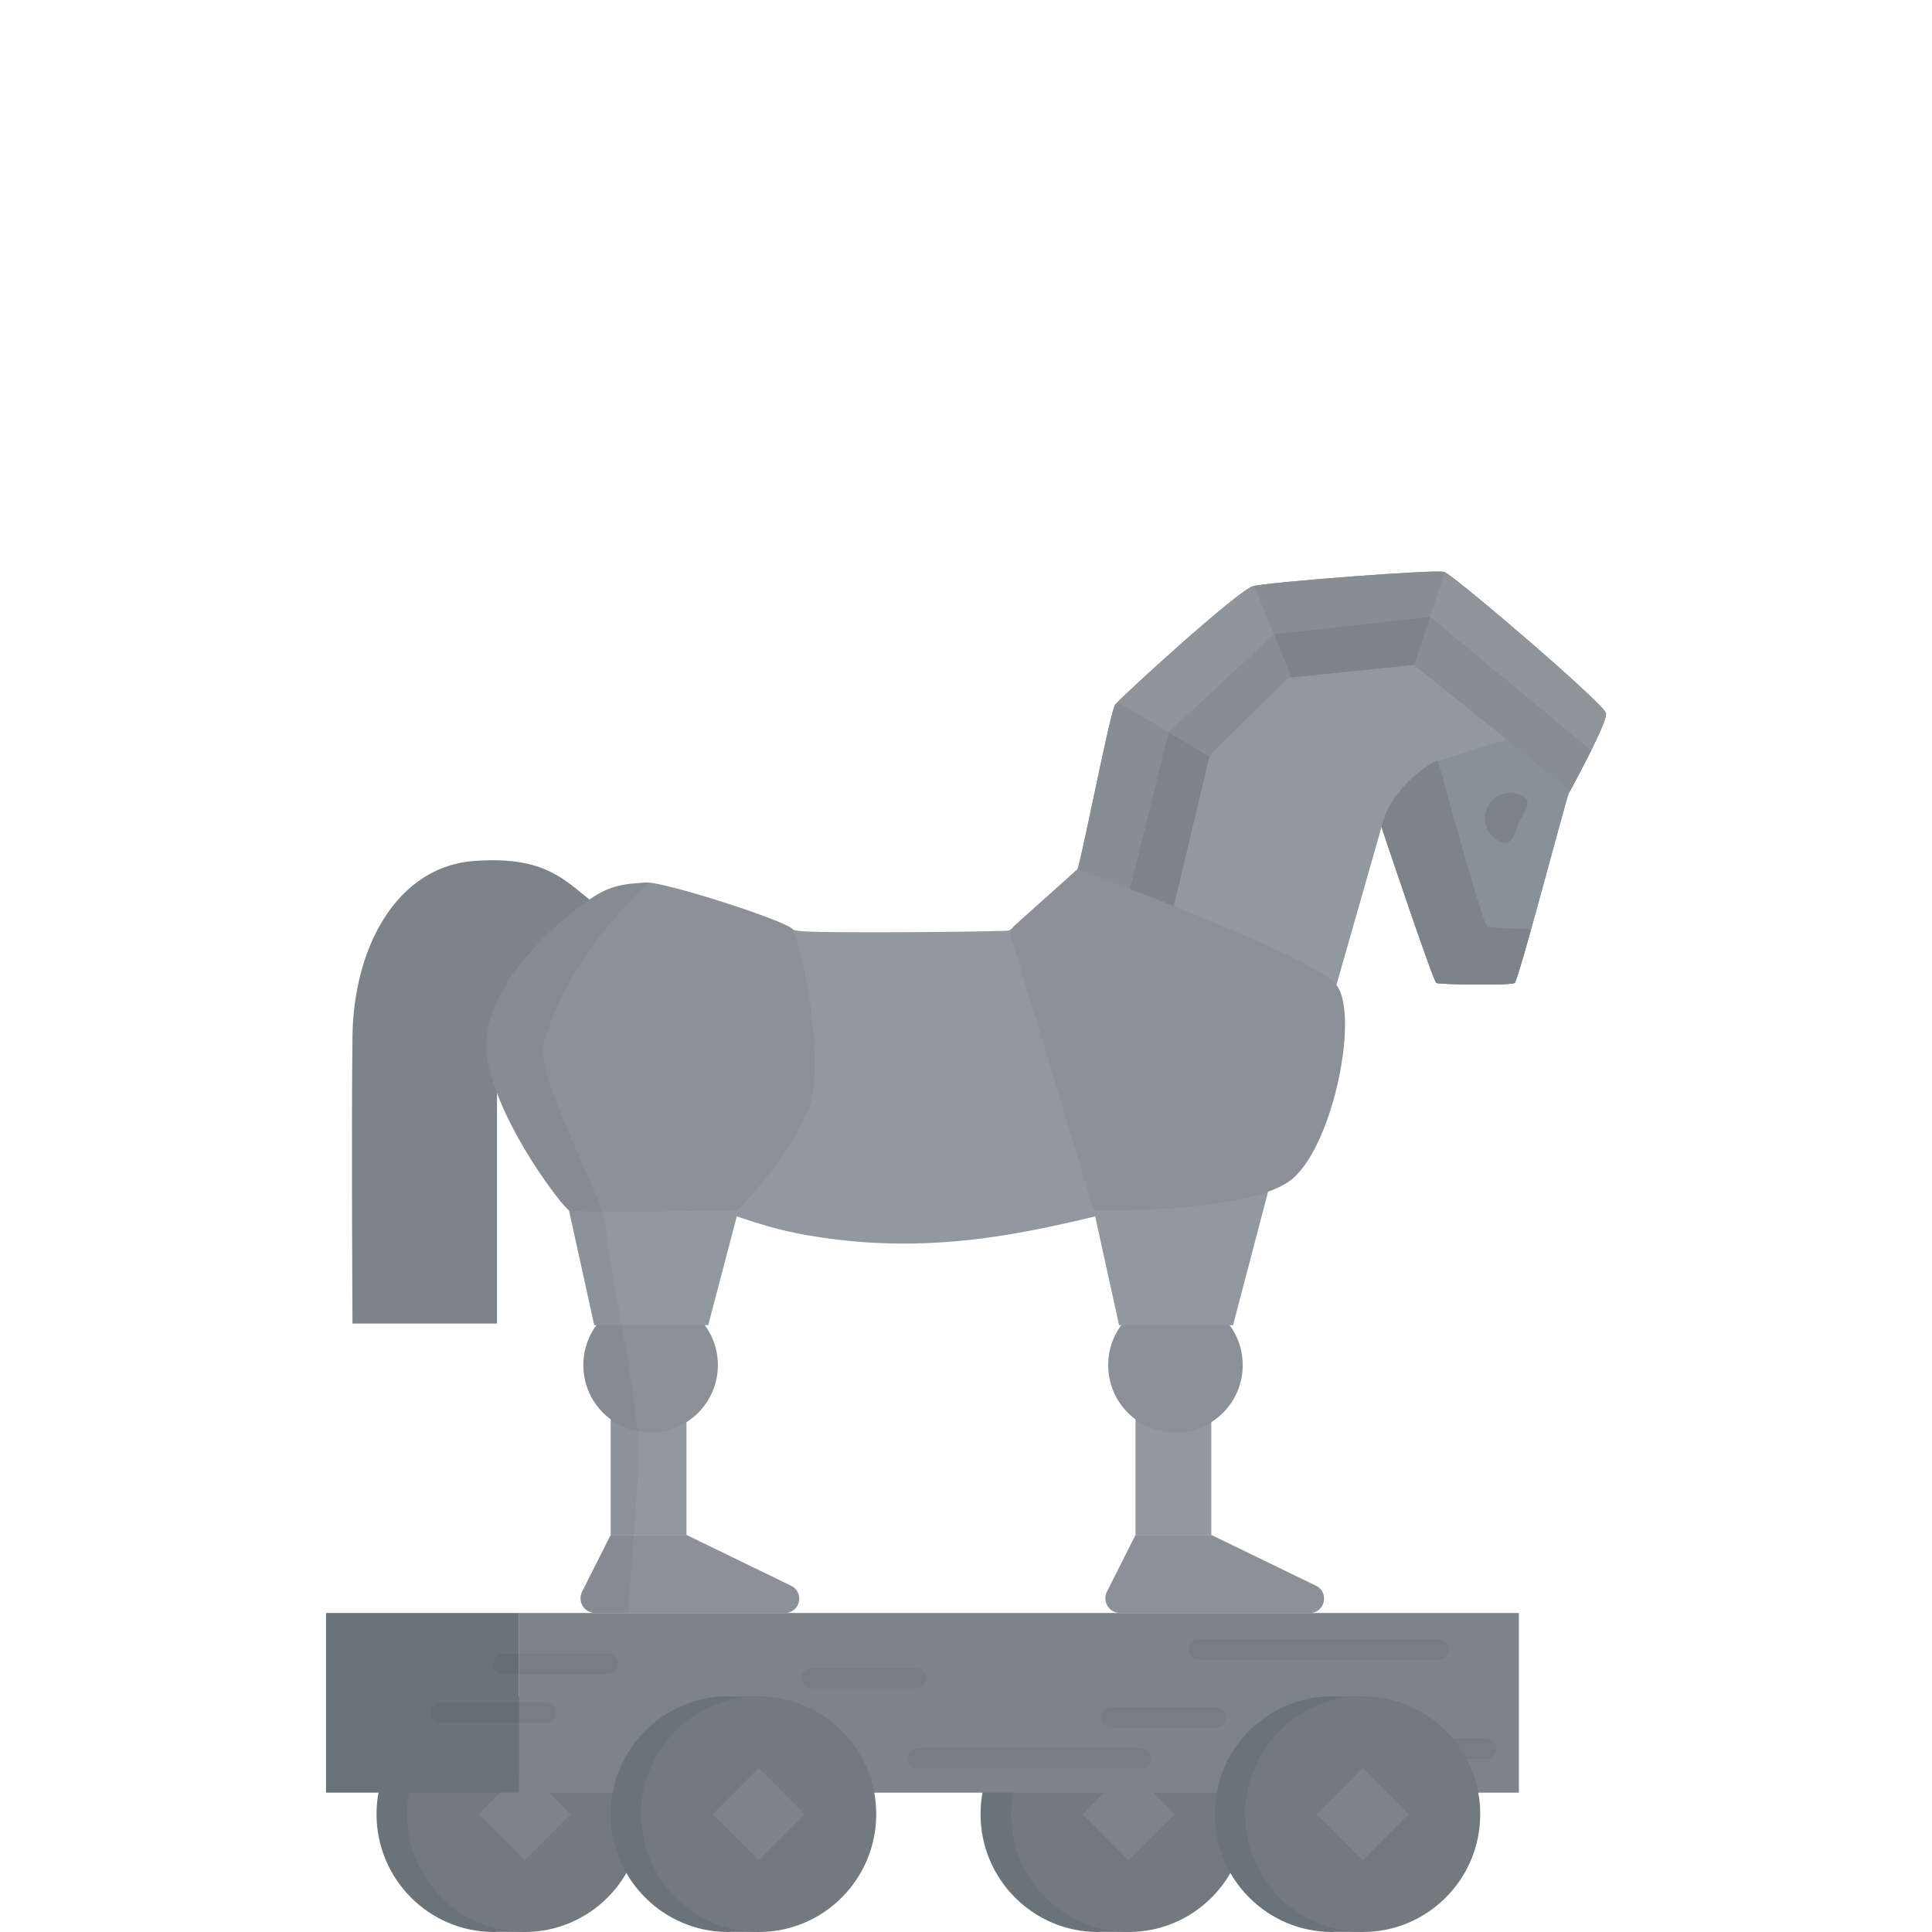 <svg width="240" height="240" viewBox="0 0 240 240" fill="none" xmlns="http://www.w3.org/2000/svg">
<g clip-path="url(#clip0_4073_42481)">
<path d="M151 225.363C151 218.62 146.446 212.958 140.259 211.26V210.743H136.717C136.612 210.741 136.51 210.727 136.404 210.727C128.342 210.727 121.807 217.28 121.807 225.363C121.807 233.447 128.342 240 136.404 240C136.51 240 136.612 239.986 136.718 239.984H140.259V239.467C146.446 237.769 151 232.106 151 225.363Z" fill="#6A737A"/>
<path d="M140.195 240C148.257 240 154.792 233.447 154.792 225.363C154.792 217.28 148.257 210.727 140.195 210.727C132.134 210.727 125.599 217.28 125.599 225.363C125.599 233.447 132.134 240 140.195 240Z" fill="#737A7F"/>
<path d="M140.195 219.627L134.475 225.363L140.195 231.099L145.915 225.363L140.195 219.627Z" fill="#7C8389"/>
<path d="M75.967 225.363C75.967 218.62 71.414 212.958 65.226 211.26V210.743H61.684C61.579 210.741 61.477 210.727 61.371 210.727C53.309 210.727 46.774 217.28 46.774 225.363C46.774 233.447 53.309 240 61.371 240C61.477 240 61.58 239.986 61.685 239.984H65.226V239.467C71.414 237.769 75.967 232.106 75.967 225.363Z" fill="#6A737A"/>
<path d="M65.162 240C73.224 240 79.759 233.447 79.759 225.363C79.759 217.28 73.224 210.727 65.162 210.727C57.101 210.727 50.566 217.28 50.566 225.363C50.566 233.447 57.101 240 65.162 240Z" fill="#737A7F"/>
<path d="M65.162 219.627L59.442 225.363L65.162 231.099L70.882 225.363L65.162 219.627Z" fill="#7C8389"/>
<path d="M171.615 102.735C171.615 102.735 178.037 121.909 178.426 122.104C178.815 122.299 187.671 122.445 188.157 122.104C188.644 121.762 194.531 99.295 194.872 98.564C195.212 97.832 199.688 89.782 199.494 88.611C199.299 87.44 180.518 71.389 179.399 71.047C178.28 70.706 157.602 72.316 155.704 72.803C153.807 73.291 139.162 86.708 138.529 87.537C137.897 88.367 134.247 107.443 133.761 108.224C133.274 109.004 125.733 115.444 125.344 115.591C124.954 115.737 101.454 115.981 99.216 115.639C96.978 115.298 83.74 111.498 80.821 111.206C77.902 110.913 75.034 111.023 71.969 114.389C68.904 117.756 59.793 126.324 61.399 130.861C63.005 135.398 82.333 150.425 100.578 153.499C118.824 156.572 132.447 151.742 146.071 148.718C159.694 145.693 167.674 133.252 165.873 122.86L171.615 102.735Z" fill="#9298A0"/>
<path d="M188.157 122.104C188.644 121.762 194.531 99.295 194.872 98.564C195.212 97.832 199.688 89.782 199.494 88.611C199.456 88.382 198.703 87.581 197.517 86.446C193.296 88.639 186.665 92.026 186.665 92.026L178.012 94.734C178.012 94.734 172.806 97.563 171.614 102.735C171.614 102.735 178.037 121.909 178.426 122.104C178.815 122.299 187.671 122.445 188.157 122.104Z" fill="#889099"/>
<path d="M150.474 174.429H141.059V190.676H150.474V174.429Z" fill="#9298A0"/>
<path d="M150.474 190.675H141.059L137.508 197.718C136.894 198.935 137.776 200.373 139.137 200.373H162.703C164.591 200.373 165.177 197.811 163.477 196.986L150.474 190.675Z" fill="#8C9199"/>
<path d="M146.019 177.958C150.634 177.958 154.375 174.207 154.375 169.579C154.375 164.951 150.634 161.2 146.019 161.2C141.404 161.2 137.662 164.951 137.662 169.579C137.662 174.207 141.404 177.958 146.019 177.958Z" fill="#8C9199"/>
<path d="M74.584 112.742C70.546 110.016 68.648 106.26 58.966 106.943C49.284 107.626 43.932 117.676 43.786 128.702C43.64 139.728 43.786 164.415 43.786 164.415H61.739V131.142L74.584 112.742Z" fill="#7C8389"/>
<path d="M85.276 174.429H75.862V190.676H85.276V174.429Z" fill="#9298A0"/>
<path d="M85.276 190.675H75.862L72.311 197.718C71.697 198.935 72.579 200.373 73.939 200.373H97.505C99.394 200.373 99.979 197.811 98.28 196.986L85.276 190.675Z" fill="#8C9199"/>
<path d="M80.821 177.958C85.436 177.958 89.178 174.207 89.178 169.579C89.178 164.951 85.436 161.2 80.821 161.2C76.206 161.2 72.465 164.951 72.465 169.579C72.465 174.207 76.206 177.958 80.821 177.958Z" fill="#8C9199"/>
<path d="M70.68 150.352L73.818 164.623H87.977L92.356 147.937L70.68 150.352Z" fill="#9298A0"/>
<path d="M80.24 109.624C76.379 109.876 75.146 110.191 71.563 112.964C67.979 115.737 58.93 123.787 60.608 131.983C62.287 140.18 69.95 149.986 70.68 150.352C71.41 150.718 91.553 150.352 91.553 150.352C91.553 150.352 97.683 144.424 100.311 138.13C102.938 131.837 99.229 116.532 98.529 115.476C97.829 114.419 82.416 109.482 80.24 109.624Z" fill="#8C9199"/>
<path d="M195.073 98.171C196.004 96.395 199.671 89.674 199.494 88.611C199.299 87.44 180.518 71.389 179.399 71.047C178.28 70.706 157.602 72.316 155.704 72.803C153.807 73.291 139.162 86.708 138.529 87.537C137.897 88.367 134.248 107.443 133.761 108.223C133.669 108.371 133.326 108.719 132.829 109.188C138.61 112.637 144.879 116.469 144.879 116.469L150.279 93.782L159.986 84.195L175.677 82.585L195.073 98.171Z" fill="#868D93"/>
<path d="M175.69 82.596L195.073 98.171C196.004 96.395 199.67 89.674 199.494 88.611C199.302 87.458 181.093 71.881 179.474 71.085C178.275 74.636 176.8 79.161 175.69 82.596Z" fill="#8F969B"/>
<path d="M197.639 93.242L177.628 76.643L158.244 78.801L145.166 90.955L139.682 113.31C142.675 115.122 144.878 116.469 144.878 116.469L150.279 93.782L159.986 84.195L175.677 82.585L195.073 98.171C195.529 97.3 196.643 95.241 197.639 93.242Z" fill="#7C8389"/>
<path d="M160.398 84.153L155.821 72.779C155.782 72.787 155.734 72.796 155.704 72.803C153.932 73.259 141.041 84.992 138.835 87.211L150.238 93.954L150.279 93.782L159.986 84.195L160.398 84.153Z" fill="#8F969B"/>
<path d="M150.238 93.954L150.279 93.782L159.986 84.195L160.398 84.153L158.244 78.801L145.166 90.955L150.238 93.954Z" fill="#868D93"/>
<path d="M175.69 82.596L195.073 98.171C195.529 97.3 196.643 95.241 197.639 93.242L177.628 76.643C176.944 78.729 176.268 80.809 175.69 82.596Z" fill="#868D93"/>
<path d="M184.8 115.151C184.28 115.036 180.281 100.556 178.641 94.537L178.013 94.734C178.013 94.734 172.806 97.564 171.615 102.735C171.615 102.735 178.037 121.909 178.426 122.104C178.815 122.299 187.671 122.445 188.157 122.104C188.329 121.984 189.17 119.117 190.203 115.425C187.554 115.325 185.092 115.216 184.8 115.151Z" fill="#7C8389"/>
<path d="M135.877 150.352L139.016 164.623H153.174L157.553 147.937L135.877 150.352Z" fill="#9298A0"/>
<path d="M135.877 150.352C135.877 150.352 155.607 150.828 160.667 146.339C165.727 141.851 168.84 125.974 166.019 122.35C163.197 118.725 133.86 107.958 133.86 107.958L126.051 114.957C125.62 115.343 125.451 115.946 125.619 116.501L135.877 150.352Z" fill="#8C9199"/>
<path opacity="0.05" d="M80.587 109.635C80.452 109.624 80.331 109.618 80.24 109.624C76.379 109.876 75.146 110.191 71.563 112.964C67.979 115.737 58.93 123.787 60.608 131.984C62.287 140.18 69.95 149.986 70.68 150.352L73.818 164.623H74.094C73.074 166.012 72.465 167.722 72.465 169.579C72.465 172.342 73.805 174.785 75.862 176.312V190.676L72.311 197.718C71.697 198.935 72.579 200.373 73.939 200.373H77.993C78.597 192.844 79.274 183.943 79.353 180.857C79.499 175.149 75.704 157.292 75.265 152.608C74.828 147.925 66.216 134.02 67.663 129.162C68.828 125.252 72.012 117.699 80.587 109.635Z" fill="#161616"/>
<path opacity="0.1" d="M186.266 104.512C184.693 103.767 184.021 101.885 184.764 100.308C185.507 98.732 187.384 98.057 188.956 98.802C190.529 99.547 189.434 100.592 188.691 102.169C187.948 103.746 187.838 105.257 186.266 104.512Z" fill="black"/>
<path d="M188.68 200.373H64.476V222.691H188.68V200.373Z" fill="#7C8389"/>
<path d="M64.476 200.373H40.5V222.691H64.476V200.373Z" fill="#6A737A"/>
<path opacity="0.05" d="M75.505 205.427H62.553C61.858 205.427 61.295 205.992 61.295 206.688C61.295 207.384 61.858 207.949 62.553 207.949H75.505C76.199 207.949 76.762 207.384 76.762 206.688C76.762 205.992 76.199 205.427 75.505 205.427Z" fill="black"/>
<path opacity="0.05" d="M141.743 217.149H114.012C113.318 217.149 112.755 217.714 112.755 218.41C112.755 219.106 113.318 219.671 114.012 219.671H141.743C142.437 219.671 143 219.106 143 218.41C143 217.714 142.437 217.149 141.743 217.149Z" fill="black"/>
<path opacity="0.05" d="M67.772 211.492H54.819C54.125 211.492 53.562 212.057 53.562 212.753C53.562 213.449 54.125 214.013 54.819 214.013H67.772C68.466 214.013 69.029 213.449 69.029 212.753C69.029 212.057 68.466 211.492 67.772 211.492Z" fill="black"/>
<path opacity="0.05" d="M151.016 212.102H138.063C137.369 212.102 136.806 212.666 136.806 213.363C136.806 214.059 137.369 214.623 138.063 214.623H151.016C151.71 214.623 152.273 214.059 152.273 213.363C152.273 212.666 151.71 212.102 151.016 212.102Z" fill="black"/>
<path opacity="0.05" d="M184.623 215.975H171.67C170.976 215.975 170.413 216.539 170.413 217.235C170.413 217.931 170.976 218.496 171.67 218.496H184.623C185.317 218.496 185.88 217.931 185.88 217.235C185.88 216.539 185.317 215.975 184.623 215.975Z" fill="black"/>
<path opacity="0.05" d="M113.772 207.199H100.82C100.125 207.199 99.562 207.764 99.562 208.46C99.562 209.156 100.125 209.721 100.82 209.721H113.772C114.466 209.721 115.029 209.156 115.029 208.46C115.029 207.764 114.466 207.199 113.772 207.199Z" fill="black"/>
<path opacity="0.05" d="M178.693 203.656H148.925C148.23 203.656 147.667 204.22 147.667 204.916C147.667 205.613 148.23 206.177 148.925 206.177H178.693C179.387 206.177 179.95 205.613 179.95 204.916C179.95 204.22 179.387 203.656 178.693 203.656Z" fill="black"/>
<path d="M105.056 225.363C105.056 218.62 100.503 212.958 94.315 211.26V210.743H90.773C90.668 210.741 90.566 210.727 90.46 210.727C82.398 210.727 75.863 217.28 75.863 225.363C75.863 233.447 82.398 240 90.46 240C90.566 240 90.669 239.986 90.774 239.984H94.315V239.467C100.503 237.769 105.056 232.106 105.056 225.363Z" fill="#6A737A"/>
<path d="M94.251 240C102.313 240 108.848 233.447 108.848 225.363C108.848 217.28 102.313 210.727 94.251 210.727C86.19 210.727 79.655 217.28 79.655 225.363C79.655 233.447 86.19 240 94.251 240Z" fill="#737A7F"/>
<path d="M94.251 219.627L88.531 225.363L94.251 231.099L99.972 225.363L94.251 219.627Z" fill="#7C8389"/>
<path d="M180.089 225.363C180.089 218.62 175.536 212.958 169.348 211.26V210.743H165.806C165.701 210.741 165.599 210.727 165.493 210.727C157.431 210.727 150.896 217.28 150.896 225.363C150.896 233.447 157.431 240 165.493 240C165.599 240 165.702 239.986 165.807 239.984H169.348V239.467C175.536 237.769 180.089 232.106 180.089 225.363Z" fill="#6A737A"/>
<path d="M169.284 240C177.346 240 183.881 233.447 183.881 225.363C183.881 217.28 177.346 210.727 169.284 210.727C161.223 210.727 154.688 217.28 154.688 225.363C154.688 233.447 161.223 240 169.284 240Z" fill="#737A7F"/>
<path d="M169.284 219.627L163.564 225.363L169.284 231.099L175.005 225.363L169.284 219.627Z" fill="#7C8389"/>
</g>
<defs>
<clipPath id="clip0_4073_42481">
<rect width="159" height="169" fill="white" transform="translate(40.5 71)"/>
</clipPath>
</defs>
</svg>
